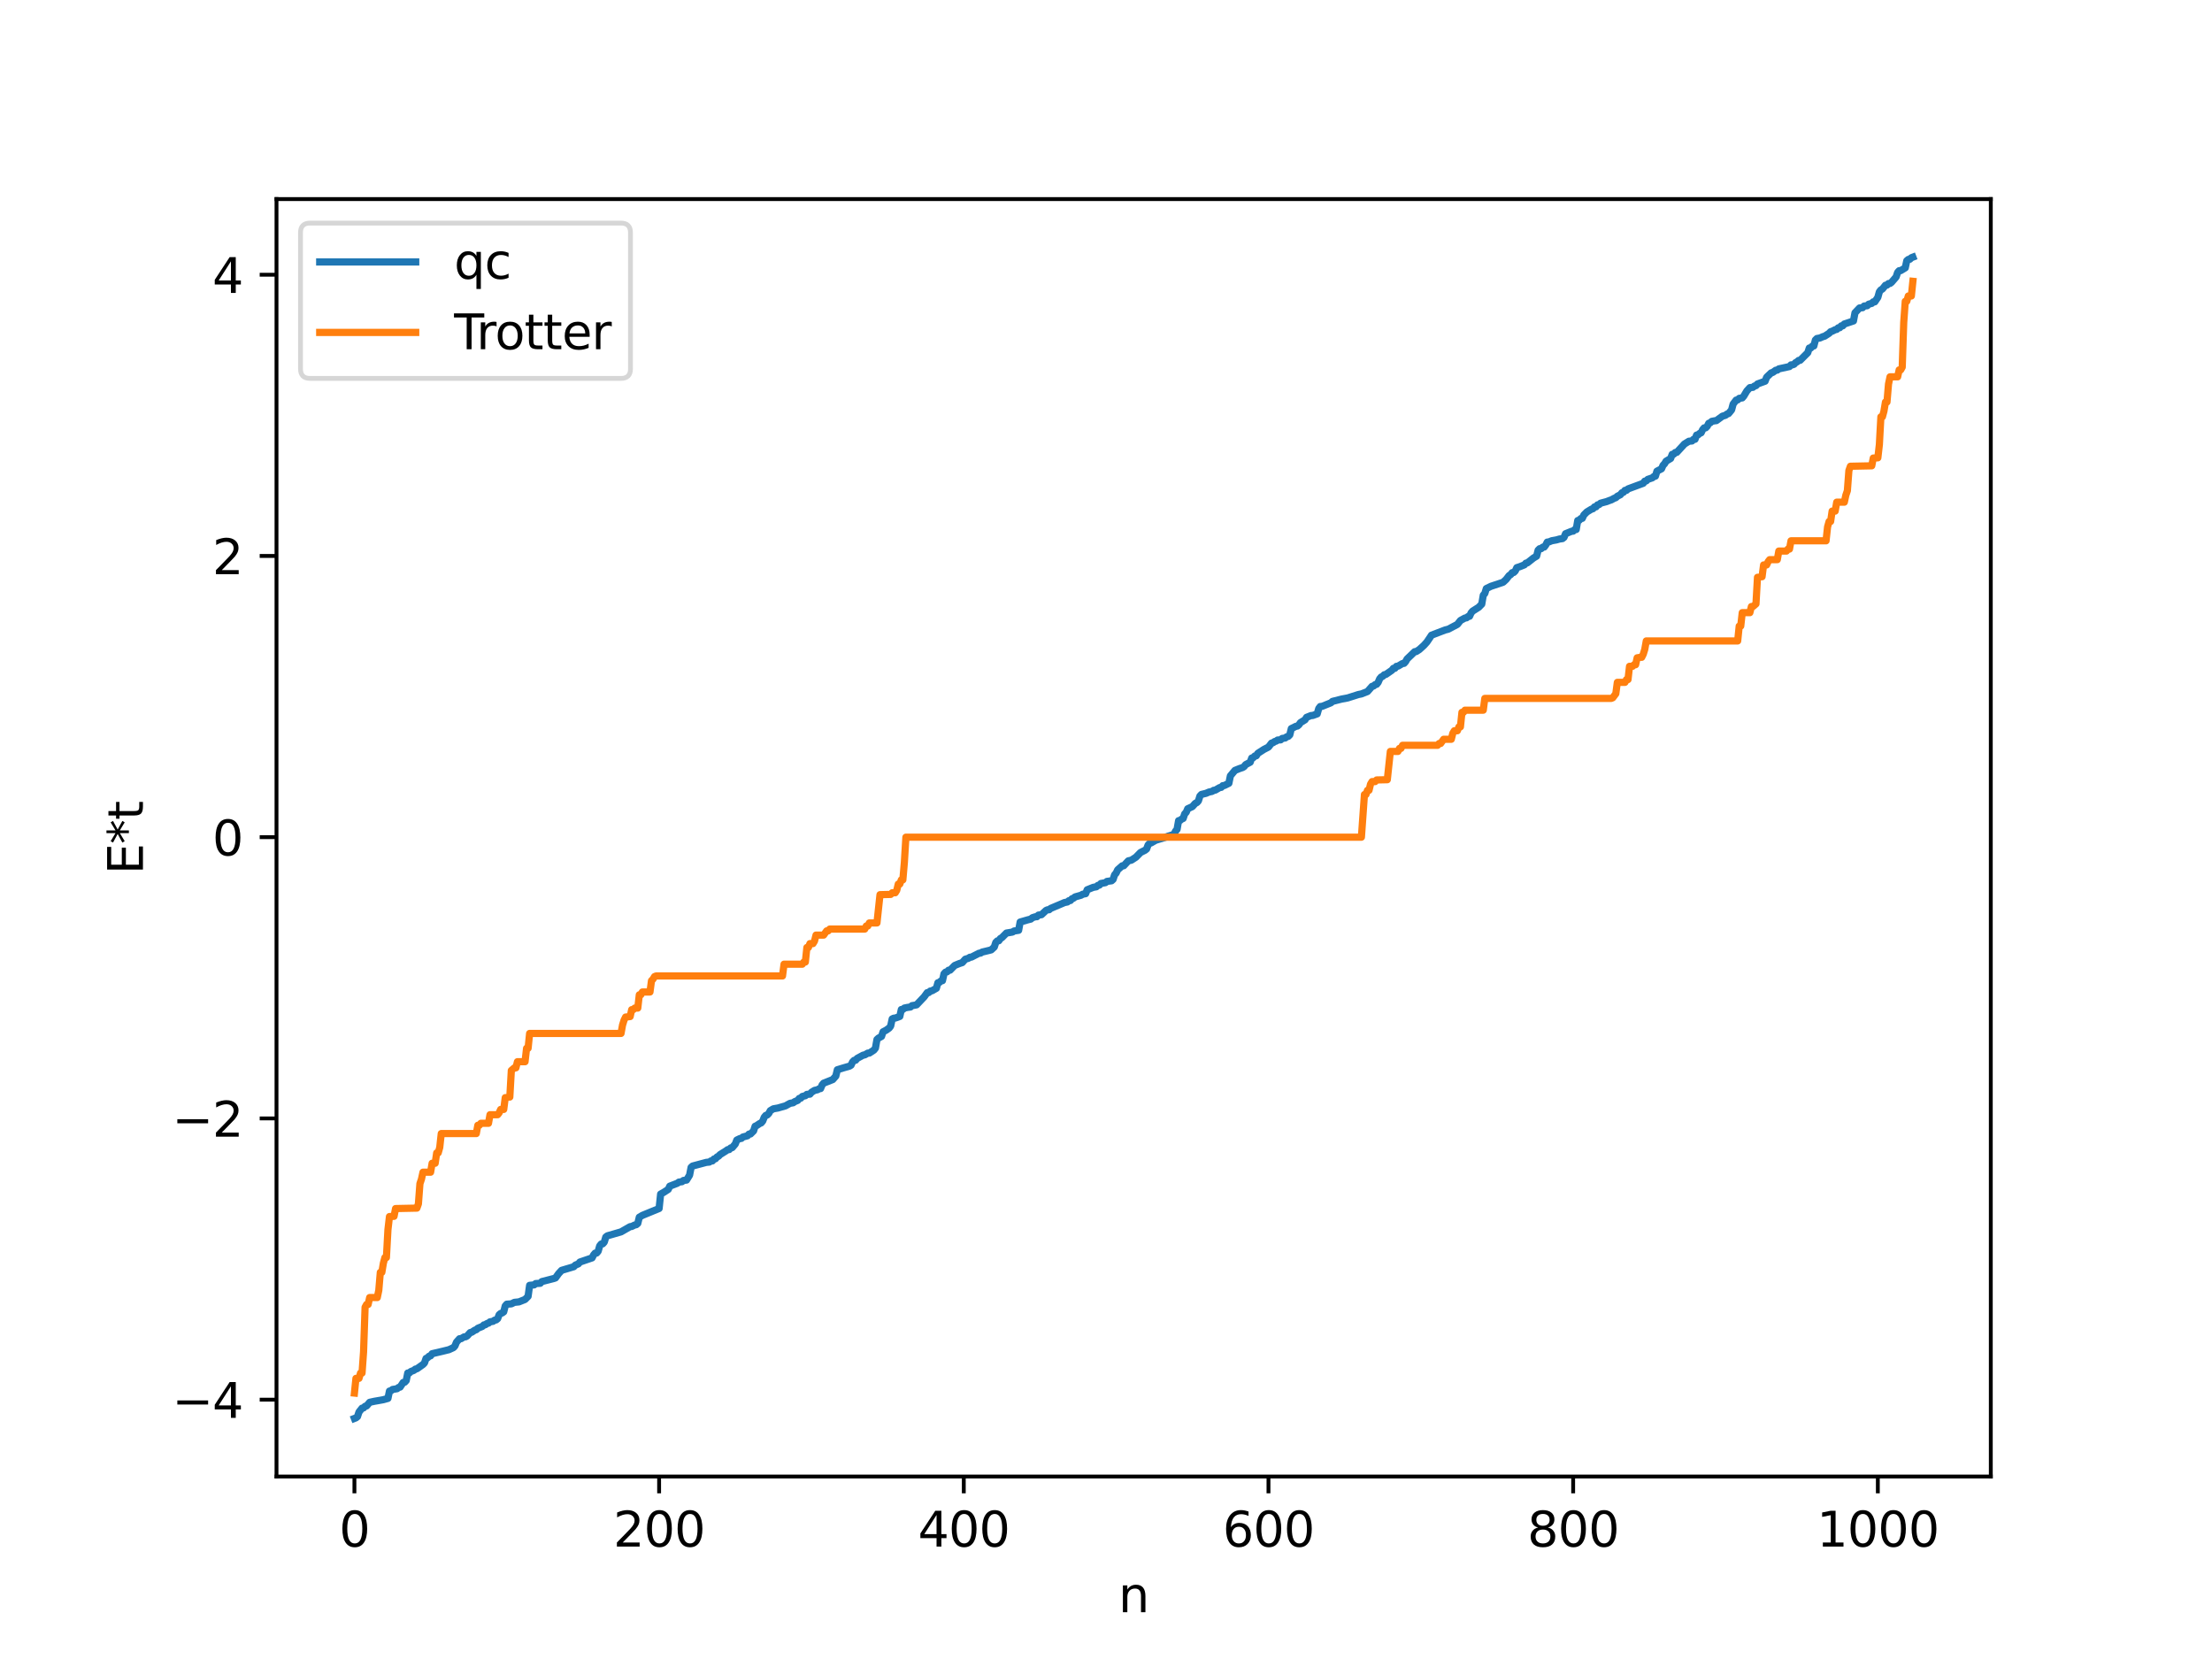 <?xml version="1.0" encoding="utf-8" standalone="no"?>
<!DOCTYPE svg PUBLIC "-//W3C//DTD SVG 1.1//EN"
  "http://www.w3.org/Graphics/SVG/1.1/DTD/svg11.dtd">
<svg xmlns:xlink="http://www.w3.org/1999/xlink" width="460.8pt" height="345.6pt" viewBox="0 0 460.8 345.6" xmlns="http://www.w3.org/2000/svg" version="1.1">
 <defs>
  <style type="text/css">*{stroke-linejoin: round; stroke-linecap: butt}</style>
 </defs>
 <g id="figure_1">
  <g id="patch_1">
   <path d="M 0 345.6 
L 460.8 345.6 
L 460.8 0 
L 0 0 
z
" style="fill: #ffffff"/>
  </g>
  <g id="axes_1">
   <g id="patch_2">
    <path d="M 57.6 307.584 
L 414.72 307.584 
L 414.72 41.472 
L 57.6 41.472 
z
" style="fill: #ffffff"/>
   </g>
   <g id="matplotlib.axis_1">
    <g id="xtick_1">
     <g id="line2d_1">
      <defs>
       <path id="mb278be8b11" d="M 0 0 
L 0 3.5 
" style="stroke: #000000; stroke-width: 0.8"/>
      </defs>
      <g>
       <use xlink:href="#mb278be8b11" x="73.833" y="307.584" style="stroke: #000000; stroke-width: 0.8"/>
      </g>
     </g>
     <g id="text_1">
      <!-- 0 -->
      <g transform="translate(70.651 322.182) scale(0.1 -0.1)">
       <defs>
        <path id="DejaVuSans-30" d="M 2034 4250 
Q 1547 4250 1301 3770 
Q 1056 3291 1056 2328 
Q 1056 1369 1301 889 
Q 1547 409 2034 409 
Q 2525 409 2770 889 
Q 3016 1369 3016 2328 
Q 3016 3291 2770 3770 
Q 2525 4250 2034 4250 
z
M 2034 4750 
Q 2819 4750 3233 4129 
Q 3647 3509 3647 2328 
Q 3647 1150 3233 529 
Q 2819 -91 2034 -91 
Q 1250 -91 836 529 
Q 422 1150 422 2328 
Q 422 3509 836 4129 
Q 1250 4750 2034 4750 
z
" transform="scale(0.016)"/>
       </defs>
       <use xlink:href="#DejaVuSans-30"/>
      </g>
     </g>
    </g>
    <g id="xtick_2">
     <g id="line2d_2">
      <g>
       <use xlink:href="#mb278be8b11" x="137.304" y="307.584" style="stroke: #000000; stroke-width: 0.8"/>
      </g>
     </g>
     <g id="text_2">
      <!-- 200 -->
      <g transform="translate(127.76 322.182) scale(0.1 -0.1)">
       <defs>
        <path id="DejaVuSans-32" d="M 1228 531 
L 3431 531 
L 3431 0 
L 469 0 
L 469 531 
Q 828 903 1448 1529 
Q 2069 2156 2228 2338 
Q 2531 2678 2651 2914 
Q 2772 3150 2772 3378 
Q 2772 3750 2511 3984 
Q 2250 4219 1831 4219 
Q 1534 4219 1204 4116 
Q 875 4013 500 3803 
L 500 4441 
Q 881 4594 1212 4672 
Q 1544 4750 1819 4750 
Q 2544 4750 2975 4387 
Q 3406 4025 3406 3419 
Q 3406 3131 3298 2873 
Q 3191 2616 2906 2266 
Q 2828 2175 2409 1742 
Q 1991 1309 1228 531 
z
" transform="scale(0.016)"/>
       </defs>
       <use xlink:href="#DejaVuSans-32"/>
       <use xlink:href="#DejaVuSans-30" x="63.623"/>
       <use xlink:href="#DejaVuSans-30" x="127.246"/>
      </g>
     </g>
    </g>
    <g id="xtick_3">
     <g id="line2d_3">
      <g>
       <use xlink:href="#mb278be8b11" x="200.775" y="307.584" style="stroke: #000000; stroke-width: 0.8"/>
      </g>
     </g>
     <g id="text_3">
      <!-- 400 -->
      <g transform="translate(191.231 322.182) scale(0.1 -0.1)">
       <defs>
        <path id="DejaVuSans-34" d="M 2419 4116 
L 825 1625 
L 2419 1625 
L 2419 4116 
z
M 2253 4666 
L 3047 4666 
L 3047 1625 
L 3713 1625 
L 3713 1100 
L 3047 1100 
L 3047 0 
L 2419 0 
L 2419 1100 
L 313 1100 
L 313 1709 
L 2253 4666 
z
" transform="scale(0.016)"/>
       </defs>
       <use xlink:href="#DejaVuSans-34"/>
       <use xlink:href="#DejaVuSans-30" x="63.623"/>
       <use xlink:href="#DejaVuSans-30" x="127.246"/>
      </g>
     </g>
    </g>
    <g id="xtick_4">
     <g id="line2d_4">
      <g>
       <use xlink:href="#mb278be8b11" x="264.246" y="307.584" style="stroke: #000000; stroke-width: 0.8"/>
      </g>
     </g>
     <g id="text_4">
      <!-- 600 -->
      <g transform="translate(254.702 322.182) scale(0.1 -0.1)">
       <defs>
        <path id="DejaVuSans-36" d="M 2113 2584 
Q 1688 2584 1439 2293 
Q 1191 2003 1191 1497 
Q 1191 994 1439 701 
Q 1688 409 2113 409 
Q 2538 409 2786 701 
Q 3034 994 3034 1497 
Q 3034 2003 2786 2293 
Q 2538 2584 2113 2584 
z
M 3366 4563 
L 3366 3988 
Q 3128 4100 2886 4159 
Q 2644 4219 2406 4219 
Q 1781 4219 1451 3797 
Q 1122 3375 1075 2522 
Q 1259 2794 1537 2939 
Q 1816 3084 2150 3084 
Q 2853 3084 3261 2657 
Q 3669 2231 3669 1497 
Q 3669 778 3244 343 
Q 2819 -91 2113 -91 
Q 1303 -91 875 529 
Q 447 1150 447 2328 
Q 447 3434 972 4092 
Q 1497 4750 2381 4750 
Q 2619 4750 2861 4703 
Q 3103 4656 3366 4563 
z
" transform="scale(0.016)"/>
       </defs>
       <use xlink:href="#DejaVuSans-36"/>
       <use xlink:href="#DejaVuSans-30" x="63.623"/>
       <use xlink:href="#DejaVuSans-30" x="127.246"/>
      </g>
     </g>
    </g>
    <g id="xtick_5">
     <g id="line2d_5">
      <g>
       <use xlink:href="#mb278be8b11" x="327.717" y="307.584" style="stroke: #000000; stroke-width: 0.8"/>
      </g>
     </g>
     <g id="text_5">
      <!-- 800 -->
      <g transform="translate(318.173 322.182) scale(0.1 -0.1)">
       <defs>
        <path id="DejaVuSans-38" d="M 2034 2216 
Q 1584 2216 1326 1975 
Q 1069 1734 1069 1313 
Q 1069 891 1326 650 
Q 1584 409 2034 409 
Q 2484 409 2743 651 
Q 3003 894 3003 1313 
Q 3003 1734 2745 1975 
Q 2488 2216 2034 2216 
z
M 1403 2484 
Q 997 2584 770 2862 
Q 544 3141 544 3541 
Q 544 4100 942 4425 
Q 1341 4750 2034 4750 
Q 2731 4750 3128 4425 
Q 3525 4100 3525 3541 
Q 3525 3141 3298 2862 
Q 3072 2584 2669 2484 
Q 3125 2378 3379 2068 
Q 3634 1759 3634 1313 
Q 3634 634 3220 271 
Q 2806 -91 2034 -91 
Q 1263 -91 848 271 
Q 434 634 434 1313 
Q 434 1759 690 2068 
Q 947 2378 1403 2484 
z
M 1172 3481 
Q 1172 3119 1398 2916 
Q 1625 2713 2034 2713 
Q 2441 2713 2670 2916 
Q 2900 3119 2900 3481 
Q 2900 3844 2670 4047 
Q 2441 4250 2034 4250 
Q 1625 4250 1398 4047 
Q 1172 3844 1172 3481 
z
" transform="scale(0.016)"/>
       </defs>
       <use xlink:href="#DejaVuSans-38"/>
       <use xlink:href="#DejaVuSans-30" x="63.623"/>
       <use xlink:href="#DejaVuSans-30" x="127.246"/>
      </g>
     </g>
    </g>
    <g id="xtick_6">
     <g id="line2d_6">
      <g>
       <use xlink:href="#mb278be8b11" x="391.188" y="307.584" style="stroke: #000000; stroke-width: 0.8"/>
      </g>
     </g>
     <g id="text_6">
      <!-- 1000 -->
      <g transform="translate(378.463 322.182) scale(0.1 -0.1)">
       <defs>
        <path id="DejaVuSans-31" d="M 794 531 
L 1825 531 
L 1825 4091 
L 703 3866 
L 703 4441 
L 1819 4666 
L 2450 4666 
L 2450 531 
L 3481 531 
L 3481 0 
L 794 0 
L 794 531 
z
" transform="scale(0.016)"/>
       </defs>
       <use xlink:href="#DejaVuSans-31"/>
       <use xlink:href="#DejaVuSans-30" x="63.623"/>
       <use xlink:href="#DejaVuSans-30" x="127.246"/>
       <use xlink:href="#DejaVuSans-30" x="190.869"/>
      </g>
     </g>
    </g>
    <g id="text_7">
     <!-- n -->
     <g transform="translate(232.991 335.861) scale(0.1 -0.1)">
      <defs>
       <path id="DejaVuSans-6e" d="M 3513 2113 
L 3513 0 
L 2938 0 
L 2938 2094 
Q 2938 2591 2744 2837 
Q 2550 3084 2163 3084 
Q 1697 3084 1428 2787 
Q 1159 2491 1159 1978 
L 1159 0 
L 581 0 
L 581 3500 
L 1159 3500 
L 1159 2956 
Q 1366 3272 1645 3428 
Q 1925 3584 2291 3584 
Q 2894 3584 3203 3211 
Q 3513 2838 3513 2113 
z
" transform="scale(0.016)"/>
      </defs>
      <use xlink:href="#DejaVuSans-6e"/>
     </g>
    </g>
   </g>
   <g id="matplotlib.axis_2">
    <g id="ytick_1">
     <g id="line2d_7">
      <defs>
       <path id="m479eec0605" d="M 0 0 
L -3.5 0 
" style="stroke: #000000; stroke-width: 0.8"/>
      </defs>
      <g>
       <use xlink:href="#m479eec0605" x="57.6" y="291.573" style="stroke: #000000; stroke-width: 0.8"/>
      </g>
     </g>
     <g id="text_8">
      <!-- −4 -->
      <g transform="translate(35.858 295.372) scale(0.1 -0.1)">
       <defs>
        <path id="DejaVuSans-2212" d="M 678 2272 
L 4684 2272 
L 4684 1741 
L 678 1741 
L 678 2272 
z
" transform="scale(0.016)"/>
       </defs>
       <use xlink:href="#DejaVuSans-2212"/>
       <use xlink:href="#DejaVuSans-34" x="83.789"/>
      </g>
     </g>
    </g>
    <g id="ytick_2">
     <g id="line2d_8">
      <g>
       <use xlink:href="#m479eec0605" x="57.6" y="232.987" style="stroke: #000000; stroke-width: 0.8"/>
      </g>
     </g>
     <g id="text_9">
      <!-- −2 -->
      <g transform="translate(35.858 236.786) scale(0.1 -0.1)">
       <use xlink:href="#DejaVuSans-2212"/>
       <use xlink:href="#DejaVuSans-32" x="83.789"/>
      </g>
     </g>
    </g>
    <g id="ytick_3">
     <g id="line2d_9">
      <g>
       <use xlink:href="#m479eec0605" x="57.6" y="174.401" style="stroke: #000000; stroke-width: 0.8"/>
      </g>
     </g>
     <g id="text_10">
      <!-- 0 -->
      <g transform="translate(44.237 178.2) scale(0.1 -0.1)">
       <use xlink:href="#DejaVuSans-30"/>
      </g>
     </g>
    </g>
    <g id="ytick_4">
     <g id="line2d_10">
      <g>
       <use xlink:href="#m479eec0605" x="57.6" y="115.815" style="stroke: #000000; stroke-width: 0.8"/>
      </g>
     </g>
     <g id="text_11">
      <!-- 2 -->
      <g transform="translate(44.237 119.614) scale(0.1 -0.1)">
       <use xlink:href="#DejaVuSans-32"/>
      </g>
     </g>
    </g>
    <g id="ytick_5">
     <g id="line2d_11">
      <g>
       <use xlink:href="#m479eec0605" x="57.6" y="57.229" style="stroke: #000000; stroke-width: 0.8"/>
      </g>
     </g>
     <g id="text_12">
      <!-- 4 -->
      <g transform="translate(44.237 61.028) scale(0.1 -0.1)">
       <use xlink:href="#DejaVuSans-34"/>
      </g>
     </g>
    </g>
    <g id="text_13">
     <!-- E*t -->
     <g transform="translate(29.778 182.148) rotate(-90) scale(0.1 -0.1)">
      <defs>
       <path id="DejaVuSans-45" d="M 628 4666 
L 3578 4666 
L 3578 4134 
L 1259 4134 
L 1259 2753 
L 3481 2753 
L 3481 2222 
L 1259 2222 
L 1259 531 
L 3634 531 
L 3634 0 
L 628 0 
L 628 4666 
z
" transform="scale(0.016)"/>
       <path id="DejaVuSans-2a" d="M 3009 3897 
L 1888 3291 
L 3009 2681 
L 2828 2375 
L 1778 3009 
L 1778 1831 
L 1422 1831 
L 1422 3009 
L 372 2375 
L 191 2681 
L 1313 3291 
L 191 3897 
L 372 4206 
L 1422 3572 
L 1422 4750 
L 1778 4750 
L 1778 3572 
L 2828 4206 
L 3009 3897 
z
" transform="scale(0.016)"/>
       <path id="DejaVuSans-74" d="M 1172 4494 
L 1172 3500 
L 2356 3500 
L 2356 3053 
L 1172 3053 
L 1172 1153 
Q 1172 725 1289 603 
Q 1406 481 1766 481 
L 2356 481 
L 2356 0 
L 1766 0 
Q 1100 0 847 248 
Q 594 497 594 1153 
L 594 3053 
L 172 3053 
L 172 3500 
L 594 3500 
L 594 4494 
L 1172 4494 
z
" transform="scale(0.016)"/>
      </defs>
      <use xlink:href="#DejaVuSans-45"/>
      <use xlink:href="#DejaVuSans-2a" x="63.184"/>
      <use xlink:href="#DejaVuSans-74" x="113.184"/>
     </g>
    </g>
   </g>
   <g id="line2d_12">
    <path d="M 73.833 295.488 
L 74.15 295.366 
L 74.467 295.109 
L 74.785 294.15 
L 75.42 293.347 
L 75.737 293.293 
L 76.054 292.957 
L 76.372 292.878 
L 77.006 292.129 
L 77.958 291.918 
L 78.593 291.808 
L 79.862 291.578 
L 80.815 291.312 
L 81.132 289.785 
L 81.449 289.718 
L 81.767 289.455 
L 82.719 289.292 
L 83.036 289.031 
L 83.353 288.956 
L 83.988 287.996 
L 84.305 287.942 
L 84.623 287.598 
L 84.94 286.024 
L 85.258 286.024 
L 85.575 285.715 
L 86.21 285.476 
L 86.527 285.21 
L 86.844 285.146 
L 88.114 284.247 
L 88.431 283.918 
L 88.748 282.985 
L 89.066 282.859 
L 89.383 282.524 
L 89.7 282.444 
L 90.018 282.001 
L 92.239 281.481 
L 93.509 281.167 
L 94.461 280.734 
L 94.778 280.377 
L 95.096 279.593 
L 95.73 278.882 
L 96.048 278.875 
L 96.682 278.497 
L 97 278.478 
L 97.317 278.299 
L 97.952 277.597 
L 98.269 277.532 
L 98.904 277.103 
L 99.221 277.003 
L 99.539 276.702 
L 100.491 276.314 
L 100.808 276.002 
L 101.125 275.959 
L 101.443 275.709 
L 101.76 275.637 
L 102.077 275.364 
L 102.712 275.255 
L 103.029 275.016 
L 103.347 274.964 
L 103.664 274.702 
L 103.981 273.889 
L 104.299 273.615 
L 104.616 273.511 
L 104.934 273.278 
L 105.251 272.047 
L 105.568 271.687 
L 106.52 271.619 
L 107.155 271.305 
L 108.107 271.207 
L 109.377 270.702 
L 110.011 270.052 
L 110.329 267.759 
L 111.281 267.66 
L 111.598 267.39 
L 112.55 267.33 
L 112.867 266.979 
L 115.406 266.326 
L 115.724 266.211 
L 116.358 265.328 
L 116.993 264.636 
L 119.532 263.881 
L 119.849 263.545 
L 120.484 263.287 
L 120.801 262.907 
L 123.34 262.042 
L 123.658 261.426 
L 123.975 261.054 
L 124.292 261.031 
L 124.61 260.659 
L 124.927 259.536 
L 125.244 259.154 
L 125.562 259.11 
L 125.879 258.757 
L 126.196 257.703 
L 126.514 257.449 
L 129.37 256.621 
L 131.274 255.53 
L 131.591 255.5 
L 132.226 255.189 
L 132.543 255.127 
L 132.861 254.858 
L 133.178 253.567 
L 133.813 253.189 
L 137.304 251.754 
L 137.621 248.746 
L 138.256 248.393 
L 139.208 247.773 
L 139.525 247.101 
L 141.112 246.49 
L 141.429 246.252 
L 142.064 246.171 
L 142.381 245.912 
L 143.016 245.832 
L 143.651 244.811 
L 143.968 243.189 
L 144.286 242.906 
L 147.142 242.141 
L 147.777 242.079 
L 148.094 241.844 
L 148.411 241.839 
L 148.729 241.446 
L 149.046 241.394 
L 149.363 241.014 
L 149.681 240.861 
L 149.998 240.523 
L 151.267 239.73 
L 151.585 239.495 
L 151.902 239.478 
L 152.22 239.135 
L 152.537 239.07 
L 153.172 238.319 
L 153.489 237.497 
L 154.124 237.187 
L 154.441 237.151 
L 154.758 236.861 
L 155.71 236.607 
L 156.028 236.253 
L 156.345 236.227 
L 156.98 235.599 
L 157.297 234.625 
L 157.615 234.483 
L 158.249 234.055 
L 158.567 233.923 
L 158.884 233.545 
L 159.201 232.746 
L 159.519 232.364 
L 159.836 232.263 
L 160.153 231.939 
L 160.471 231.365 
L 161.105 230.986 
L 162.058 230.82 
L 163.644 230.365 
L 164.279 230.007 
L 164.596 229.84 
L 165.231 229.727 
L 165.548 229.493 
L 166.183 229.229 
L 166.5 228.819 
L 166.818 228.772 
L 167.135 228.412 
L 167.77 228.257 
L 168.087 227.981 
L 168.722 227.933 
L 169.039 227.55 
L 169.674 227.151 
L 170.309 227.013 
L 170.626 226.815 
L 170.943 226.77 
L 171.261 226.014 
L 171.578 225.643 
L 173.482 224.89 
L 174.117 224.164 
L 174.434 222.848 
L 175.704 222.46 
L 176.973 222.094 
L 177.291 221.894 
L 177.608 221.214 
L 177.925 220.895 
L 178.243 220.867 
L 178.56 220.484 
L 179.829 219.798 
L 180.147 219.755 
L 180.781 219.382 
L 181.099 219.377 
L 182.051 218.752 
L 182.368 218.342 
L 182.686 216.546 
L 183.003 216.258 
L 183.638 215.906 
L 183.955 214.944 
L 184.59 214.614 
L 185.224 214.166 
L 185.542 213.75 
L 185.859 212.261 
L 186.177 212.105 
L 186.494 212.087 
L 187.446 211.738 
L 187.763 210.299 
L 188.081 210.294 
L 188.398 209.998 
L 189.033 209.864 
L 189.667 209.78 
L 189.985 209.495 
L 190.62 209.392 
L 190.937 209.329 
L 192.524 207.655 
L 193.158 206.785 
L 193.476 206.771 
L 193.793 206.455 
L 194.11 206.42 
L 195.062 205.882 
L 195.38 204.725 
L 195.697 204.644 
L 196.015 204.349 
L 196.332 204.291 
L 196.649 202.867 
L 196.967 202.52 
L 197.284 202.455 
L 197.601 202.114 
L 197.919 202.102 
L 198.871 201.13 
L 199.823 200.735 
L 200.458 200.527 
L 201.092 199.818 
L 201.727 199.632 
L 202.044 199.413 
L 202.362 199.389 
L 203.948 198.572 
L 204.266 198.548 
L 204.583 198.34 
L 206.17 197.959 
L 206.487 197.871 
L 207.122 197.289 
L 207.439 196.331 
L 207.757 196.011 
L 208.074 195.979 
L 208.391 195.514 
L 208.709 195.333 
L 209.661 194.373 
L 210.93 194.163 
L 211.248 193.945 
L 212.2 193.801 
L 212.517 192.078 
L 214.104 191.619 
L 214.739 191.461 
L 215.056 191.177 
L 215.691 190.978 
L 216.008 190.967 
L 216.325 190.631 
L 216.96 190.547 
L 217.912 189.66 
L 218.229 189.52 
L 218.547 189.517 
L 218.864 189.243 
L 221.403 188.171 
L 221.72 188.028 
L 222.355 187.898 
L 222.672 187.63 
L 222.99 187.593 
L 223.307 187.227 
L 223.624 187.126 
L 223.942 186.848 
L 225.211 186.49 
L 225.529 186.287 
L 226.163 186.167 
L 226.481 185.357 
L 227.75 184.845 
L 228.385 184.736 
L 228.702 184.449 
L 229.02 184.388 
L 229.337 184.047 
L 230.289 183.871 
L 230.606 183.613 
L 231.558 183.484 
L 231.876 183.2 
L 232.193 182.235 
L 232.51 181.888 
L 232.828 181.205 
L 233.78 180.366 
L 234.097 180.349 
L 235.049 179.33 
L 235.684 179.191 
L 236.319 178.774 
L 236.636 178.569 
L 237.588 177.593 
L 238.54 177.116 
L 238.858 176.855 
L 239.175 176.01 
L 239.492 175.687 
L 239.81 175.585 
L 240.762 175.037 
L 242.666 174.465 
L 243.3 174.207 
L 244.253 173.908 
L 244.57 173.779 
L 244.887 173.139 
L 245.205 172.759 
L 245.522 170.959 
L 245.839 170.911 
L 246.157 170.629 
L 246.474 170.501 
L 246.791 169.546 
L 247.109 169.215 
L 247.426 168.473 
L 248.378 168.043 
L 249.013 167.339 
L 249.33 167.2 
L 249.648 166.849 
L 249.965 165.832 
L 250.282 165.495 
L 251.234 165.264 
L 251.869 164.994 
L 252.504 164.863 
L 252.821 164.64 
L 253.139 164.613 
L 254.091 164.059 
L 254.408 164.022 
L 254.725 163.667 
L 255.043 163.644 
L 255.995 163.173 
L 256.312 161.623 
L 257.264 160.488 
L 258.216 160.106 
L 258.851 159.894 
L 259.168 159.702 
L 259.486 159.287 
L 260.438 158.784 
L 260.755 157.911 
L 261.072 157.838 
L 261.39 157.493 
L 261.707 157.444 
L 262.024 156.937 
L 263.294 156.119 
L 264.246 155.626 
L 264.881 154.803 
L 265.198 154.728 
L 265.515 154.475 
L 265.833 154.398 
L 266.15 154.163 
L 266.785 154.124 
L 267.102 153.832 
L 267.737 153.735 
L 268.054 153.481 
L 268.372 153.399 
L 268.689 153.079 
L 269.006 151.777 
L 269.958 151.306 
L 270.276 151.25 
L 270.593 150.983 
L 270.91 150.531 
L 271.862 149.948 
L 272.18 149.436 
L 273.132 149.056 
L 273.449 149.051 
L 274.401 148.709 
L 274.719 147.591 
L 275.036 147.177 
L 275.353 147.17 
L 277.258 146.403 
L 277.575 146.113 
L 279.479 145.631 
L 280.748 145.393 
L 282.97 144.685 
L 283.605 144.556 
L 284.874 144.059 
L 285.826 142.977 
L 286.143 142.904 
L 286.461 142.623 
L 286.778 142.553 
L 287.096 142.144 
L 287.413 141.409 
L 287.73 141.03 
L 288.048 140.887 
L 288.365 140.566 
L 288.682 140.508 
L 289.952 139.628 
L 290.269 139.223 
L 290.586 139.22 
L 290.904 138.813 
L 291.221 138.78 
L 292.173 138.217 
L 292.491 138.187 
L 292.808 137.835 
L 293.125 137.277 
L 294.712 135.756 
L 295.029 135.727 
L 295.664 135.317 
L 296.616 134.454 
L 297.251 133.749 
L 297.886 132.812 
L 298.203 132.324 
L 301.059 131.234 
L 301.694 131.075 
L 303.598 130.071 
L 304.233 129.264 
L 305.185 128.74 
L 305.502 128.705 
L 305.82 128.437 
L 306.137 128.383 
L 306.454 127.681 
L 306.772 127.31 
L 308.041 126.503 
L 308.676 125.848 
L 308.993 123.993 
L 309.31 123.64 
L 309.628 122.605 
L 310.58 122.141 
L 313.119 121.298 
L 313.753 120.711 
L 314.388 119.888 
L 314.705 119.701 
L 315.023 119.291 
L 315.34 119.255 
L 315.658 118.94 
L 315.975 118.253 
L 316.61 118.048 
L 317.562 117.666 
L 317.879 117.313 
L 318.196 117.244 
L 319.466 116.234 
L 320.1 115.855 
L 320.418 114.621 
L 320.735 114.302 
L 321.053 114.3 
L 321.37 113.991 
L 321.687 113.966 
L 322.005 113.544 
L 322.322 112.929 
L 322.639 112.901 
L 323.274 112.644 
L 324.226 112.474 
L 324.861 112.29 
L 325.496 112.199 
L 325.813 111.947 
L 326.13 111.184 
L 327.4 110.671 
L 327.717 110.645 
L 328.034 110.327 
L 328.352 110.309 
L 328.669 108.439 
L 328.986 108.379 
L 329.304 108.032 
L 329.621 107.982 
L 329.939 107.287 
L 330.573 106.65 
L 331.525 106.069 
L 331.843 105.981 
L 332.16 105.594 
L 332.477 105.586 
L 332.795 105.177 
L 333.112 105.112 
L 333.429 104.826 
L 334.699 104.487 
L 335.334 104.238 
L 335.651 104.139 
L 336.286 103.792 
L 336.603 103.684 
L 336.92 103.378 
L 337.555 103.061 
L 337.872 102.653 
L 338.19 102.556 
L 338.507 102.152 
L 338.824 102.147 
L 339.142 101.848 
L 342.315 100.676 
L 342.633 100.232 
L 342.95 100.183 
L 343.267 99.86 
L 344.22 99.543 
L 344.537 99.256 
L 344.854 99.192 
L 345.172 98.156 
L 346.124 97.659 
L 346.441 96.939 
L 346.758 96.61 
L 347.076 96.076 
L 348.028 95.507 
L 348.345 94.648 
L 348.662 94.616 
L 348.98 94.265 
L 349.297 94.24 
L 350.567 92.865 
L 350.884 92.508 
L 351.836 91.918 
L 352.471 91.862 
L 352.788 91.515 
L 353.105 91.514 
L 353.423 90.642 
L 353.74 90.578 
L 354.058 90.291 
L 354.375 90.157 
L 354.692 89.503 
L 355.01 89.13 
L 355.327 89.125 
L 355.644 88.807 
L 355.962 88.18 
L 356.279 88.077 
L 356.596 87.777 
L 357.231 87.655 
L 357.548 87.624 
L 358.818 86.695 
L 359.453 86.512 
L 359.77 86.253 
L 360.087 86.152 
L 360.722 85.388 
L 361.039 84.181 
L 361.674 83.347 
L 361.991 83.305 
L 362.309 82.984 
L 362.943 82.889 
L 363.261 82.518 
L 363.896 81.45 
L 364.53 80.749 
L 365.165 80.689 
L 365.482 80.418 
L 365.8 80.337 
L 366.117 79.988 
L 367.704 79.411 
L 368.021 78.584 
L 368.973 77.673 
L 369.291 77.585 
L 369.925 77.128 
L 370.243 77.101 
L 370.56 76.845 
L 372.781 76.361 
L 373.099 76.008 
L 373.416 76.007 
L 373.734 75.885 
L 374.051 75.538 
L 374.368 75.379 
L 374.686 75.089 
L 375.003 75.057 
L 376.59 73.47 
L 376.907 72.499 
L 377.224 72.49 
L 377.542 72.108 
L 377.859 72.069 
L 378.177 70.835 
L 378.494 70.521 
L 379.129 70.408 
L 379.763 70.123 
L 380.081 70.047 
L 381.033 69.434 
L 381.35 69.096 
L 381.667 69.005 
L 382.302 68.682 
L 382.62 68.618 
L 382.937 68.291 
L 383.254 68.271 
L 383.572 67.886 
L 383.889 67.874 
L 384.206 67.495 
L 386.11 66.862 
L 386.428 65.158 
L 387.38 64.153 
L 388.015 64.1 
L 388.332 63.753 
L 388.967 63.689 
L 389.284 63.368 
L 389.919 63.202 
L 390.236 62.882 
L 390.553 62.88 
L 391.188 61.941 
L 391.505 60.797 
L 391.823 60.387 
L 392.14 60.212 
L 392.775 59.422 
L 393.092 59.39 
L 393.41 59.07 
L 393.727 59.048 
L 394.044 58.803 
L 394.996 57.698 
L 395.314 56.739 
L 395.631 56.392 
L 395.948 56.373 
L 396.9 55.798 
L 397.218 54.314 
L 397.535 54.048 
L 397.853 54.005 
L 398.17 53.69 
L 398.487 53.568 
L 398.487 53.568 
" clip-path="url(#p28d621d760)" style="fill: none; stroke: #1f77b4; stroke-width: 1.5; stroke-linecap: square"/>
   </g>
   <g id="line2d_13">
    <path d="M 73.833 290.202 
L 74.15 287.14 
L 74.785 287.14 
L 75.102 286.035 
L 75.42 286.035 
L 75.737 281.625 
L 76.054 272.314 
L 76.372 271.742 
L 76.689 271.742 
L 77.006 270.302 
L 78.593 270.302 
L 78.91 268.789 
L 79.228 265.049 
L 79.545 265.049 
L 79.862 263.147 
L 80.18 261.972 
L 80.497 261.972 
L 80.815 256.164 
L 81.132 253.43 
L 82.084 253.383 
L 82.401 251.765 
L 86.844 251.673 
L 87.162 250.787 
L 87.479 246.578 
L 87.796 245.647 
L 88.114 244.19 
L 89.7 244.19 
L 90.018 242.328 
L 90.653 242.328 
L 90.97 240.166 
L 91.287 240.166 
L 91.605 239.039 
L 91.922 236.141 
L 99.221 236.141 
L 99.539 234.414 
L 99.856 234.414 
L 100.173 234.006 
L 101.76 234.006 
L 102.077 232.216 
L 103.664 232.216 
L 103.981 231.812 
L 104.299 231.115 
L 104.934 231.115 
L 105.251 228.66 
L 105.568 228.66 
L 105.886 228.536 
L 106.203 228.536 
L 106.52 222.997 
L 107.155 222.45 
L 107.472 222.45 
L 107.79 221.174 
L 109.377 221.174 
L 109.694 218.375 
L 110.011 218.375 
L 110.329 215.282 
L 129.37 215.282 
L 129.687 213.525 
L 130.005 212.512 
L 130.322 211.872 
L 131.274 211.767 
L 131.591 210.329 
L 131.909 210.329 
L 132.226 210.001 
L 132.861 210.001 
L 133.178 207.233 
L 133.496 207.233 
L 133.813 206.654 
L 135.4 206.654 
L 135.717 204.294 
L 136.034 203.976 
L 136.352 203.443 
L 136.669 203.309 
L 163.01 203.309 
L 163.327 200.859 
L 167.135 200.859 
L 167.453 200.411 
L 167.77 200.411 
L 168.087 197.38 
L 168.405 197.38 
L 168.722 196.571 
L 169.357 196.571 
L 169.674 196.049 
L 169.991 194.798 
L 171.578 194.798 
L 172.213 193.916 
L 172.53 193.916 
L 172.848 193.542 
L 180.147 193.542 
L 180.464 192.898 
L 180.781 192.898 
L 181.099 192.267 
L 182.686 192.267 
L 183.32 186.375 
L 185.542 186.322 
L 185.859 185.98 
L 186.494 185.98 
L 186.811 185.463 
L 187.129 184.167 
L 187.446 184.167 
L 187.763 183.29 
L 188.081 183.29 
L 188.398 179.626 
L 188.715 174.401 
L 283.605 174.401 
L 284.239 165.512 
L 284.557 165.512 
L 284.874 164.635 
L 285.191 164.635 
L 285.509 163.339 
L 285.826 162.822 
L 286.461 162.822 
L 286.778 162.479 
L 289 162.427 
L 289.634 156.535 
L 291.221 156.535 
L 291.539 155.903 
L 291.856 155.903 
L 292.173 155.26 
L 299.472 155.26 
L 299.79 154.885 
L 300.107 154.885 
L 300.742 154.004 
L 302.329 154.004 
L 302.646 152.753 
L 302.963 152.231 
L 303.598 152.231 
L 303.915 151.422 
L 304.233 151.422 
L 304.55 148.39 
L 304.867 148.39 
L 305.185 147.943 
L 308.993 147.943 
L 309.31 145.493 
L 335.651 145.493 
L 335.968 145.359 
L 336.603 144.508 
L 336.92 142.148 
L 338.507 142.148 
L 338.824 141.568 
L 339.142 141.568 
L 339.459 138.801 
L 340.094 138.801 
L 340.411 138.472 
L 340.729 138.472 
L 341.046 137.035 
L 341.681 136.929 
L 341.998 136.929 
L 342.315 136.29 
L 342.633 135.277 
L 342.95 133.519 
L 361.991 133.519 
L 362.309 130.427 
L 362.626 130.427 
L 362.943 127.627 
L 364.53 127.627 
L 364.848 126.352 
L 365.165 126.352 
L 365.8 125.805 
L 366.117 120.265 
L 366.434 120.265 
L 366.752 120.142 
L 367.069 120.142 
L 367.386 117.687 
L 368.021 117.687 
L 368.339 116.989 
L 368.656 116.586 
L 370.243 116.586 
L 370.56 114.796 
L 372.147 114.796 
L 372.464 114.387 
L 372.781 114.387 
L 373.099 112.661 
L 380.398 112.661 
L 380.715 109.763 
L 381.033 108.636 
L 381.35 108.636 
L 381.667 106.474 
L 382.302 106.474 
L 382.62 104.612 
L 384.206 104.612 
L 384.524 103.155 
L 384.841 102.224 
L 385.158 98.015 
L 385.476 97.129 
L 389.919 97.037 
L 390.236 95.419 
L 391.188 95.372 
L 391.505 92.638 
L 391.823 86.829 
L 392.14 86.829 
L 392.458 85.655 
L 392.775 83.753 
L 393.092 83.753 
L 393.41 80.012 
L 393.727 78.5 
L 395.314 78.5 
L 395.631 77.059 
L 395.948 77.059 
L 396.266 76.488 
L 396.583 67.177 
L 396.9 62.767 
L 397.218 62.767 
L 397.535 61.662 
L 398.17 61.662 
L 398.487 58.6 
L 398.487 58.6 
" clip-path="url(#p28d621d760)" style="fill: none; stroke: #ff7f0e; stroke-width: 1.5; stroke-linecap: square"/>
   </g>
   <g id="patch_3">
    <path d="M 57.6 307.584 
L 57.6 41.472 
" style="fill: none; stroke: #000000; stroke-width: 0.8; stroke-linejoin: miter; stroke-linecap: square"/>
   </g>
   <g id="patch_4">
    <path d="M 414.72 307.584 
L 414.72 41.472 
" style="fill: none; stroke: #000000; stroke-width: 0.8; stroke-linejoin: miter; stroke-linecap: square"/>
   </g>
   <g id="patch_5">
    <path d="M 57.6 307.584 
L 414.72 307.584 
" style="fill: none; stroke: #000000; stroke-width: 0.8; stroke-linejoin: miter; stroke-linecap: square"/>
   </g>
   <g id="patch_6">
    <path d="M 57.6 41.472 
L 414.72 41.472 
" style="fill: none; stroke: #000000; stroke-width: 0.8; stroke-linejoin: miter; stroke-linecap: square"/>
   </g>
   <g id="legend_1">
    <g id="patch_7">
     <path d="M 64.6 78.828 
L 129.342 78.828 
Q 131.342 78.828 131.342 76.828 
L 131.342 48.472 
Q 131.342 46.472 129.342 46.472 
L 64.6 46.472 
Q 62.6 46.472 62.6 48.472 
L 62.6 76.828 
Q 62.6 78.828 64.6 78.828 
z
" style="fill: #ffffff; opacity: 0.8; stroke: #cccccc; stroke-linejoin: miter"/>
    </g>
    <g id="line2d_14">
     <path d="M 66.6 54.57 
L 76.6 54.57 
L 86.6 54.57 
" style="fill: none; stroke: #1f77b4; stroke-width: 1.5; stroke-linecap: square"/>
    </g>
    <g id="text_14">
     <!-- qc -->
     <g transform="translate(94.6 58.07) scale(0.1 -0.1)">
      <defs>
       <path id="DejaVuSans-71" d="M 947 1747 
Q 947 1113 1208 752 
Q 1469 391 1925 391 
Q 2381 391 2643 752 
Q 2906 1113 2906 1747 
Q 2906 2381 2643 2742 
Q 2381 3103 1925 3103 
Q 1469 3103 1208 2742 
Q 947 2381 947 1747 
z
M 2906 525 
Q 2725 213 2448 61 
Q 2172 -91 1784 -91 
Q 1150 -91 751 415 
Q 353 922 353 1747 
Q 353 2572 751 3078 
Q 1150 3584 1784 3584 
Q 2172 3584 2448 3432 
Q 2725 3281 2906 2969 
L 2906 3500 
L 3481 3500 
L 3481 -1331 
L 2906 -1331 
L 2906 525 
z
" transform="scale(0.016)"/>
       <path id="DejaVuSans-63" d="M 3122 3366 
L 3122 2828 
Q 2878 2963 2633 3030 
Q 2388 3097 2138 3097 
Q 1578 3097 1268 2742 
Q 959 2388 959 1747 
Q 959 1106 1268 751 
Q 1578 397 2138 397 
Q 2388 397 2633 464 
Q 2878 531 3122 666 
L 3122 134 
Q 2881 22 2623 -34 
Q 2366 -91 2075 -91 
Q 1284 -91 818 406 
Q 353 903 353 1747 
Q 353 2603 823 3093 
Q 1294 3584 2113 3584 
Q 2378 3584 2631 3529 
Q 2884 3475 3122 3366 
z
" transform="scale(0.016)"/>
      </defs>
      <use xlink:href="#DejaVuSans-71"/>
      <use xlink:href="#DejaVuSans-63" x="63.477"/>
     </g>
    </g>
    <g id="line2d_15">
     <path d="M 66.6 69.249 
L 76.6 69.249 
L 86.6 69.249 
" style="fill: none; stroke: #ff7f0e; stroke-width: 1.5; stroke-linecap: square"/>
    </g>
    <g id="text_15">
     <!-- Trotter -->
     <g transform="translate(94.6 72.749) scale(0.1 -0.1)">
      <defs>
       <path id="DejaVuSans-54" d="M -19 4666 
L 3928 4666 
L 3928 4134 
L 2272 4134 
L 2272 0 
L 1638 0 
L 1638 4134 
L -19 4134 
L -19 4666 
z
" transform="scale(0.016)"/>
       <path id="DejaVuSans-72" d="M 2631 2963 
Q 2534 3019 2420 3045 
Q 2306 3072 2169 3072 
Q 1681 3072 1420 2755 
Q 1159 2438 1159 1844 
L 1159 0 
L 581 0 
L 581 3500 
L 1159 3500 
L 1159 2956 
Q 1341 3275 1631 3429 
Q 1922 3584 2338 3584 
Q 2397 3584 2469 3576 
Q 2541 3569 2628 3553 
L 2631 2963 
z
" transform="scale(0.016)"/>
       <path id="DejaVuSans-6f" d="M 1959 3097 
Q 1497 3097 1228 2736 
Q 959 2375 959 1747 
Q 959 1119 1226 758 
Q 1494 397 1959 397 
Q 2419 397 2687 759 
Q 2956 1122 2956 1747 
Q 2956 2369 2687 2733 
Q 2419 3097 1959 3097 
z
M 1959 3584 
Q 2709 3584 3137 3096 
Q 3566 2609 3566 1747 
Q 3566 888 3137 398 
Q 2709 -91 1959 -91 
Q 1206 -91 779 398 
Q 353 888 353 1747 
Q 353 2609 779 3096 
Q 1206 3584 1959 3584 
z
" transform="scale(0.016)"/>
       <path id="DejaVuSans-65" d="M 3597 1894 
L 3597 1613 
L 953 1613 
Q 991 1019 1311 708 
Q 1631 397 2203 397 
Q 2534 397 2845 478 
Q 3156 559 3463 722 
L 3463 178 
Q 3153 47 2828 -22 
Q 2503 -91 2169 -91 
Q 1331 -91 842 396 
Q 353 884 353 1716 
Q 353 2575 817 3079 
Q 1281 3584 2069 3584 
Q 2775 3584 3186 3129 
Q 3597 2675 3597 1894 
z
M 3022 2063 
Q 3016 2534 2758 2815 
Q 2500 3097 2075 3097 
Q 1594 3097 1305 2825 
Q 1016 2553 972 2059 
L 3022 2063 
z
" transform="scale(0.016)"/>
      </defs>
      <use xlink:href="#DejaVuSans-54"/>
      <use xlink:href="#DejaVuSans-72" x="46.334"/>
      <use xlink:href="#DejaVuSans-6f" x="85.197"/>
      <use xlink:href="#DejaVuSans-74" x="146.379"/>
      <use xlink:href="#DejaVuSans-74" x="185.588"/>
      <use xlink:href="#DejaVuSans-65" x="224.797"/>
      <use xlink:href="#DejaVuSans-72" x="286.32"/>
     </g>
    </g>
   </g>
  </g>
 </g>
 <defs>
  <clipPath id="p28d621d760">
   <rect x="57.6" y="41.472" width="357.12" height="266.112"/>
  </clipPath>
 </defs>
</svg>
